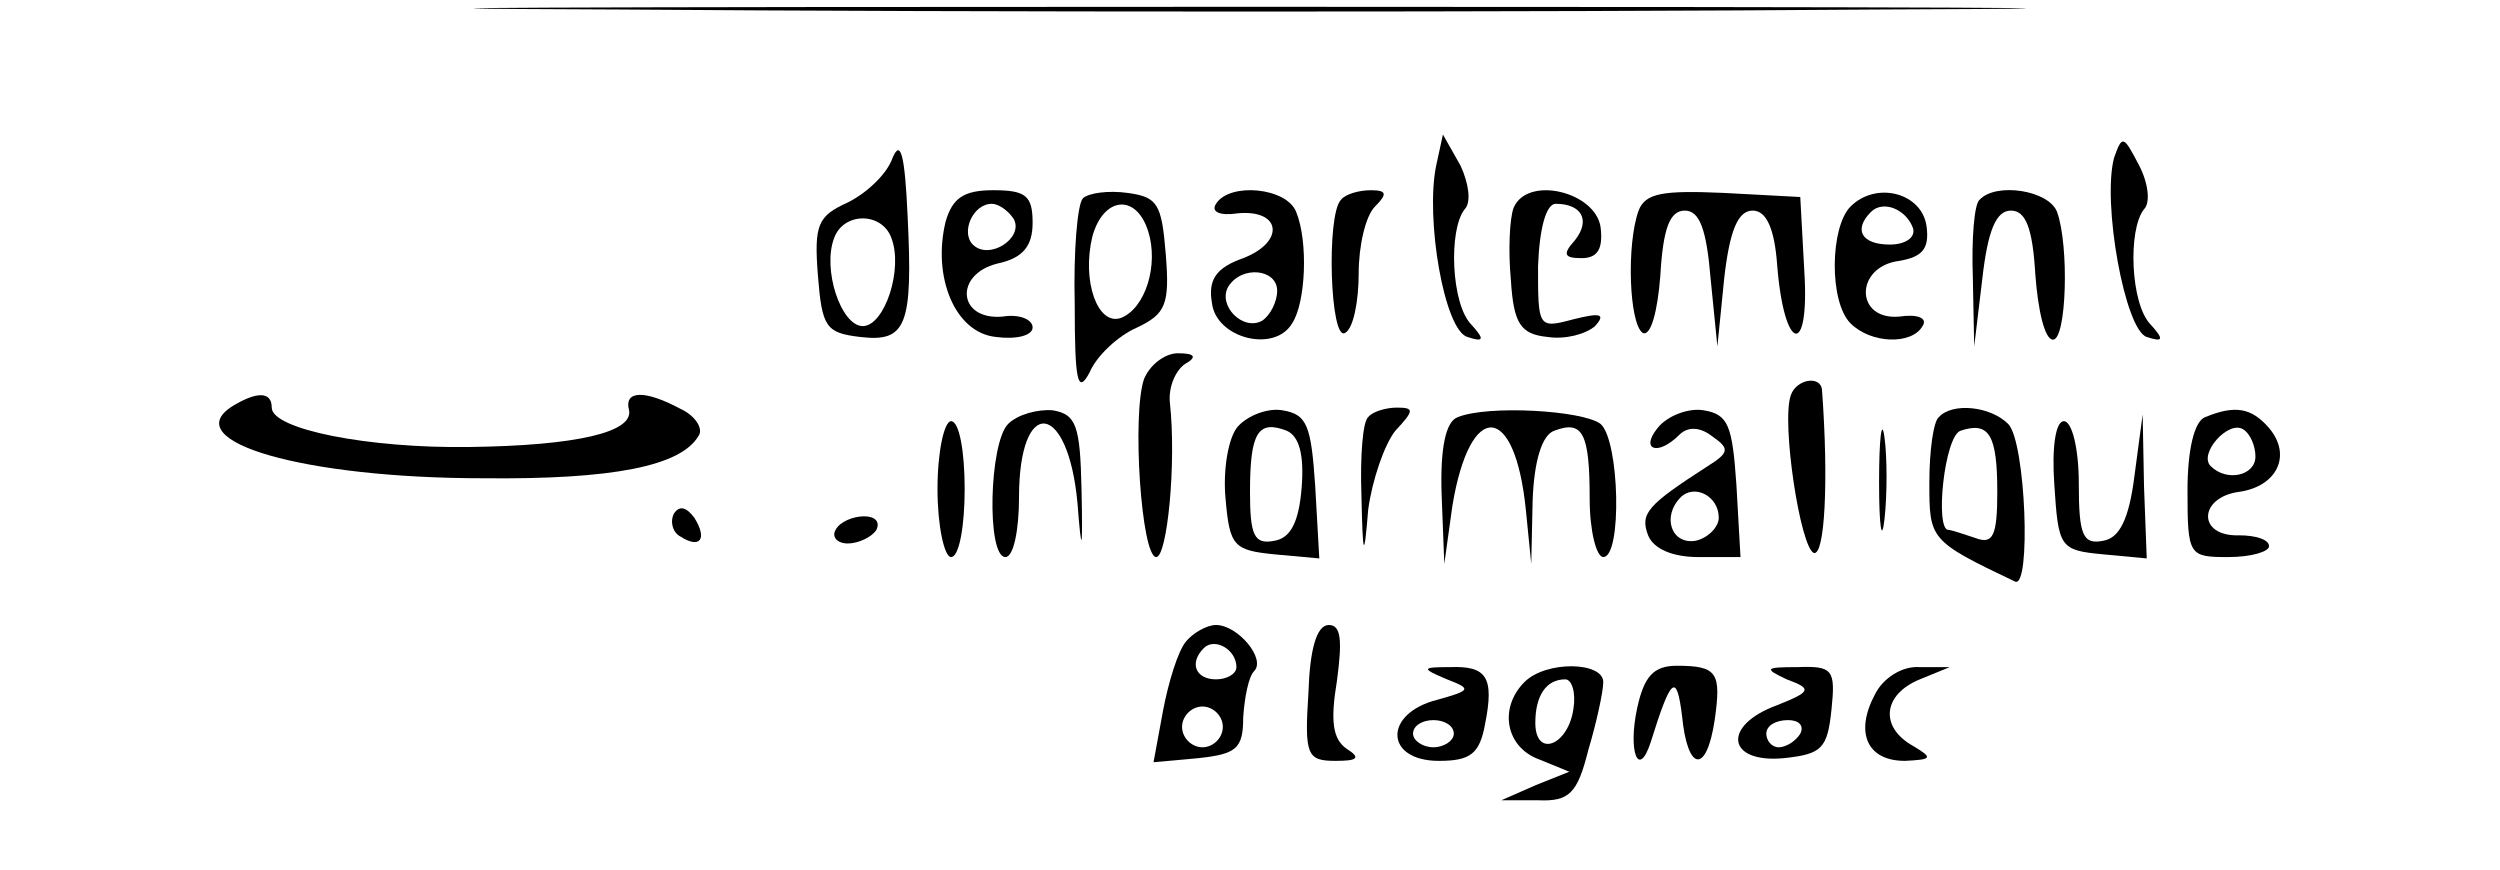 <?xml version="1.0" standalone="no"?>
<!DOCTYPE svg PUBLIC "-//W3C//DTD SVG 20010904//EN"
 "http://www.w3.org/TR/2001/REC-SVG-20010904/DTD/svg10.dtd">
<svg version="1.0" xmlns="http://www.w3.org/2000/svg"
 width="184pt" height="64pt" viewBox="0 0 184 64"
 preserveAspectRatio="xMidYMid meet">

<g transform="translate(0,64) scale(0.1,-0.1)"
fill="#000000" stroke="none">
<path d="M457 633 c255 -2 671 -2 925 0 255 1 47 2 -462 2 -509 0 -717 -1
-463 -2z"/>
<path d="M657 524 c-4 -12 -19 -26 -33 -33 -22 -10 -25 -16 -22 -54 3 -38 6
-42 31 -45 34 -4 39 8 35 89 -2 44 -5 57 -11 43z m-1 -59 c9 -23 -5 -65 -21
-65 -16 0 -30 42 -21 65 7 19 35 19 42 0z"/>
<path d="M1057 518 c-8 -39 6 -121 23 -126 12 -4 13 -2 3 9 -15 15 -17 70 -5
85 5 5 3 19 -3 32 l-13 23 -5 -23z"/>
<path d="M1556 524 c-9 -33 8 -127 24 -132 12 -4 13 -2 3 9 -15 15 -17 70 -5
85 5 5 3 20 -4 33 -11 21 -12 22 -18 5z"/>
<path d="M696 477 c-10 -41 7 -82 37 -85 15 -2 27 1 27 7 0 6 -10 10 -22 8
-33 -3 -36 31 -4 39 19 4 26 13 26 30 0 20 -5 24 -29 24 -22 0 -30 -6 -35 -23z
m50 2 c8 -14 -18 -31 -30 -19 -9 9 0 30 14 30 5 0 12 -5 16 -11z"/>
<path d="M797 494 c-4 -4 -7 -39 -6 -78 0 -56 2 -67 11 -50 5 12 21 27 35 33
21 10 24 17 21 54 -3 37 -6 42 -28 45 -14 2 -29 0 -33 -4z m48 -24 c8 -25 -2
-57 -20 -64 -17 -6 -29 27 -21 60 8 29 32 32 41 4z"/>
<path d="M895 490 c-4 -6 3 -9 16 -7 32 3 35 -21 4 -33 -20 -7 -26 -16 -23
-33 3 -26 46 -37 59 -15 10 15 12 60 3 82 -7 18 -49 22 -59 6z m45 -64 c0 -8
-5 -18 -11 -22 -14 -8 -33 11 -25 25 10 16 36 13 36 -3z"/>
<path d="M987 493 c-11 -11 -8 -105 3 -98 6 3 10 23 10 44 0 20 5 42 12 49 9
9 9 12 -3 12 -9 0 -19 -3 -22 -7z"/>
<path d="M1114 487 c-3 -8 -4 -32 -2 -53 2 -32 7 -40 27 -42 13 -2 28 2 35 8
8 9 4 10 -16 5 -26 -7 -26 -6 -26 39 1 28 6 46 13 46 19 0 26 -12 14 -27 -9
-10 -8 -13 5 -13 12 0 16 7 14 23 -4 26 -54 38 -64 14z"/>
<path d="M1206 485 c-9 -25 -7 -83 3 -90 6 -3 11 16 13 42 2 35 7 48 18 48 11
0 16 -14 19 -50 l5 -50 5 50 c4 35 10 50 21 50 10 0 16 -13 18 -40 5 -64 24
-69 20 -5 l-3 55 -56 3 c-45 2 -58 0 -63 -13z"/>
<path d="M1362 488 c-15 -15 -16 -70 0 -86 15 -15 45 -16 53 -2 4 6 -4 9 -17
7 -33 -3 -33 37 0 41 17 3 22 9 20 25 -3 25 -37 34 -56 15z m46 -16 c2 -7 -6
-12 -17 -12 -21 0 -27 11 -14 24 9 9 26 2 31 -12z"/>
<path d="M1457 493 c-4 -3 -6 -29 -5 -57 l1 -51 6 50 c4 35 10 50 21 50 11 0
16 -13 18 -47 2 -27 7 -48 13 -48 10 0 12 69 3 94 -6 16 -45 22 -57 9z"/>
<path d="M842 361 c-9 -26 -2 -131 9 -131 8 0 15 69 10 114 -1 11 4 23 11 28
9 5 8 8 -5 8 -10 0 -21 -9 -25 -19z"/>
<path d="M1318 349 c-7 -20 7 -112 17 -116 8 -2 11 52 6 120 -1 11 -19 8 -23
-4z"/>
<path d="M171 341 c-41 -26 53 -53 185 -53 95 -1 145 9 158 31 4 5 -2 15 -13
20 -26 14 -42 14 -38 -1 3 -16 -38 -26 -118 -27 -74 -1 -145 13 -145 29 0 12
-11 12 -29 1z"/>
<path d="M742 328 c-14 -14 -16 -98 -2 -98 6 0 10 20 10 44 0 75 36 71 43 -4
3 -39 4 -37 3 10 -1 47 -4 55 -21 58 -11 1 -26 -3 -33 -10z"/>
<path d="M911 326 c-7 -8 -11 -32 -9 -53 3 -35 6 -38 36 -41 l33 -3 -3 53 c-3
45 -6 53 -24 56 -11 2 -26 -4 -33 -12z m47 -45 c-2 -25 -8 -37 -20 -39 -15 -3
-18 4 -18 36 0 44 6 53 27 45 9 -4 13 -17 11 -42z"/>
<path d="M1007 333 c-4 -3 -6 -29 -5 -57 1 -47 2 -48 5 -11 3 22 12 48 20 58
14 15 14 17 1 17 -8 0 -18 -3 -21 -7z"/>
<path d="M1073 333 c-9 -3 -13 -23 -12 -56 l2 -52 6 43 c13 78 46 76 54 -3 l4
-40 1 46 c1 30 7 49 16 52 21 8 26 -2 26 -50 0 -24 5 -43 10 -43 14 0 12 86
-2 98 -13 10 -83 14 -105 5z"/>
<path d="M1220 325 c-13 -16 0 -21 16 -5 6 6 15 6 24 -1 13 -9 13 -12 -3 -22
-45 -29 -50 -35 -44 -51 4 -10 18 -16 37 -16 l31 0 -3 53 c-3 44 -6 52 -24 55
-11 2 -27 -4 -34 -13z m45 -66 c0 -7 -8 -15 -17 -17 -18 -3 -25 18 -11 32 10
10 28 1 28 -15z"/>
<path d="M1383 285 c0 -33 2 -45 4 -27 2 18 2 45 0 60 -2 15 -4 0 -4 -33z"/>
<path d="M1427 333 c-4 -3 -7 -25 -7 -48 0 -42 0 -43 63 -73 12 -6 8 103 -5
116 -13 13 -41 16 -51 5z m43 -55 c0 -32 -3 -39 -16 -34 -9 3 -18 6 -20 6 -10
0 -3 69 9 73 21 7 27 -3 27 -45z"/>
<path d="M1623 333 c-8 -3 -13 -24 -13 -54 0 -48 1 -49 30 -49 17 0 30 4 30 8
0 5 -10 8 -22 8 -31 -1 -30 28 0 32 28 4 39 27 22 47 -13 15 -25 17 -47 8z
m37 -29 c0 -14 -21 -19 -33 -7 -9 9 13 34 24 27 5 -3 9 -12 9 -20z"/>
<path d="M690 280 c0 -27 5 -50 10 -50 6 0 10 23 10 50 0 28 -4 50 -10 50 -5
0 -10 -22 -10 -50z"/>
<path d="M1512 283 c3 -46 4 -48 36 -51 l32 -3 -2 53 -1 53 -6 -45 c-4 -32
-11 -46 -23 -48 -15 -3 -18 4 -18 42 0 26 -5 46 -11 46 -6 0 -9 -19 -7 -47z"/>
<path d="M496 262 c-3 -6 -1 -14 5 -17 14 -9 20 -2 10 14 -6 8 -11 9 -15 3z"/>
<path d="M615 250 c-3 -5 1 -10 9 -10 8 0 18 5 21 10 3 6 -1 10 -9 10 -8 0
-18 -4 -21 -10z"/>
<path d="M873 168 c-6 -7 -13 -30 -17 -51 l-7 -38 33 3 c28 3 33 7 33 30 1 15
4 30 8 34 9 9 -12 34 -28 34 -7 0 -17 -6 -22 -12z m37 -19 c0 -5 -7 -9 -15 -9
-15 0 -20 12 -9 23 8 8 24 -1 24 -14z m-10 -44 c0 -8 -7 -15 -15 -15 -8 0 -15
7 -15 15 0 8 7 15 15 15 8 0 15 -7 15 -15z"/>
<path d="M963 130 c-3 -46 -1 -50 20 -50 16 0 19 2 8 9 -10 7 -12 20 -7 50 4
30 3 41 -6 41 -9 0 -14 -18 -15 -50z"/>
<path d="M1065 140 c18 -7 18 -8 -7 -15 -40 -10 -39 -45 1 -45 23 0 30 5 34
27 7 35 1 43 -26 42 -21 0 -21 -1 -2 -9z m5 -40 c0 -5 -7 -10 -15 -10 -8 0
-15 5 -15 10 0 6 7 10 15 10 8 0 15 -4 15 -10z"/>
<path d="M1122 138 c-19 -19 -14 -48 11 -57 l22 -9 -25 -10 -25 -11 27 0 c23
-1 29 5 37 37 6 20 11 43 11 50 0 15 -42 16 -58 0z m36 -20 c-4 -27 -28 -36
-28 -10 0 20 8 32 22 32 5 0 8 -10 6 -22z"/>
<path d="M1205 119 c-7 -32 1 -53 10 -25 15 48 19 51 23 19 4 -41 18 -43 24
-3 5 35 2 40 -28 40 -17 0 -24 -8 -29 -31z"/>
<path d="M1315 140 c19 -7 18 -9 -7 -19 -41 -15 -37 -43 5 -39 28 3 32 7 35
36 3 29 1 32 -25 31 -24 0 -25 -1 -8 -9z m10 -40 c-3 -5 -10 -10 -16 -10 -5 0
-9 5 -9 10 0 6 7 10 16 10 8 0 12 -4 9 -10z"/>
<path d="M1380 129 c-15 -28 -6 -49 22 -49 20 1 21 2 6 11 -25 14 -22 38 5 49
l22 9 -22 0 c-13 1 -27 -8 -33 -20z"/>
</g>
</svg>
